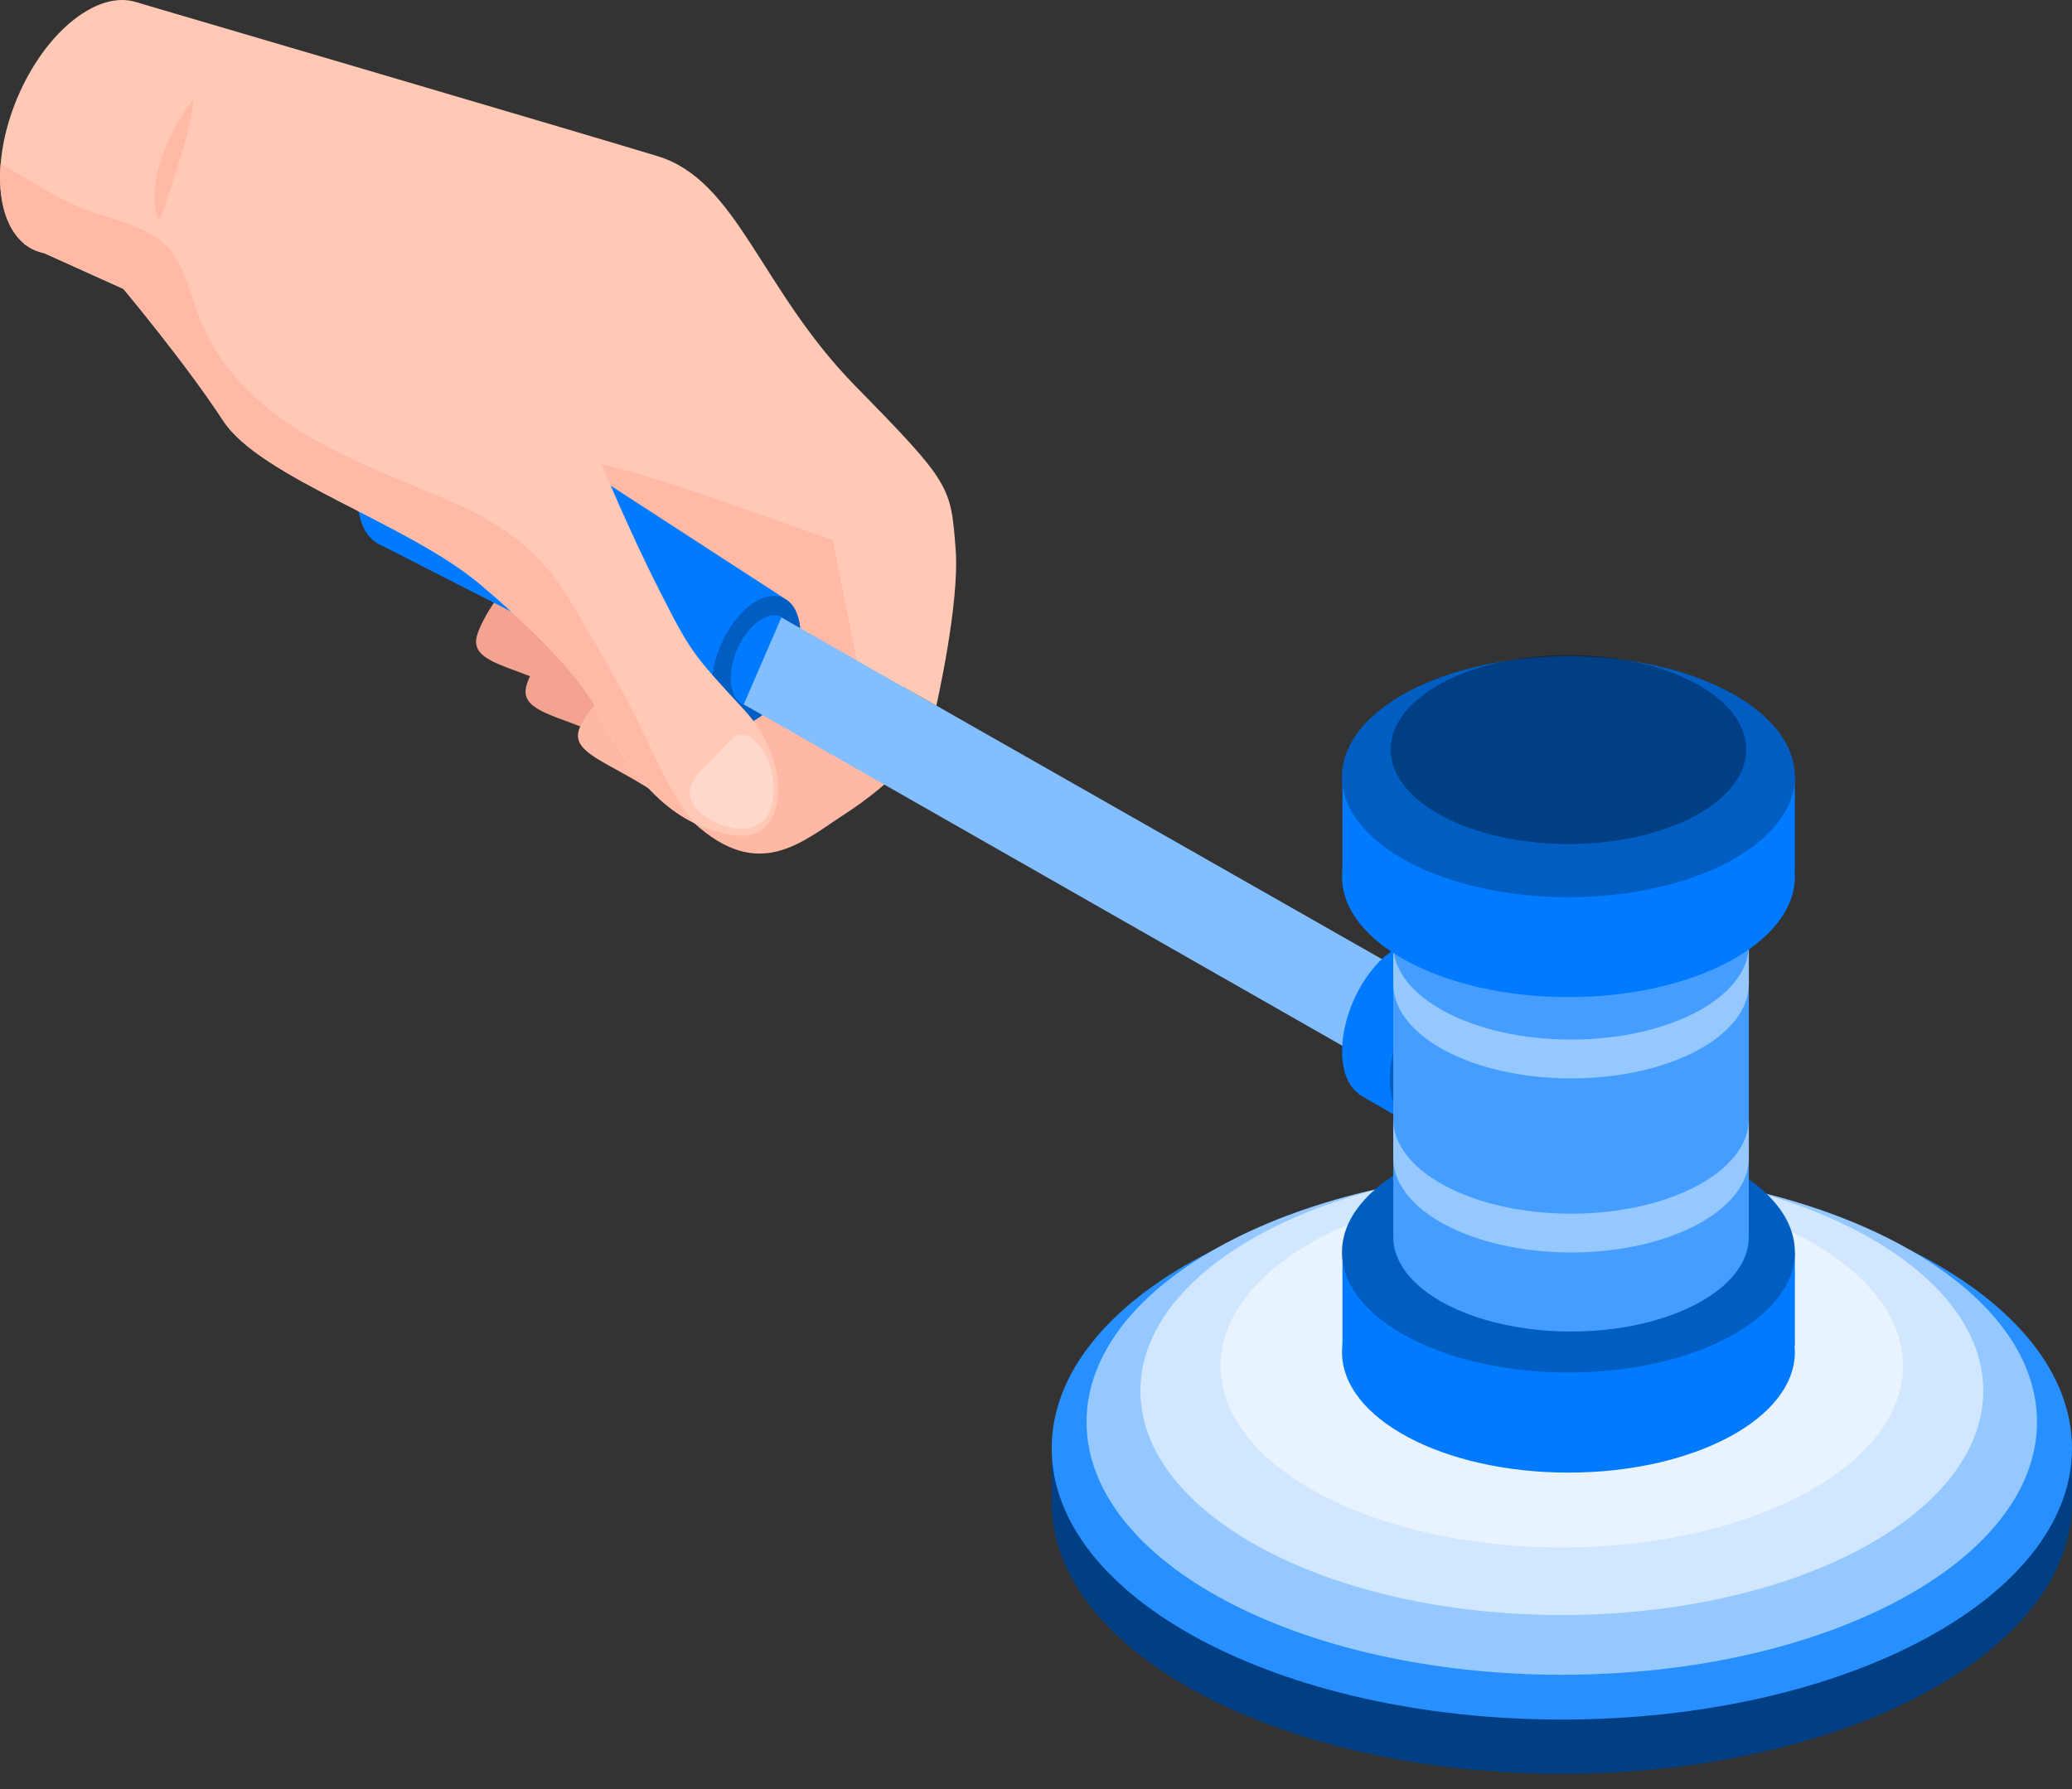 <svg width="66" height="57" viewBox="0 0 66 57" fill="none" xmlns="http://www.w3.org/2000/svg">
<rect x="0" y="0" width="66" height="57" fill="#333333" stroke="none"/>
<g clip-path="url(#clip0_7454_22851)">
<path d="M27.395 21.189C27.395 21.189 26.794 22.204 25.545 23.307C24.296 24.41 23.142 25.892 20.795 24.303C18.448 22.714 16.385 22.924 16.792 21.766C17.203 20.604 18.946 18.596 19.843 18.751C20.744 18.905 27.387 21.189 27.387 21.189H27.395Z" fill="#F3A38F"/>
<path d="M25.819 19.599C25.819 19.599 25.218 20.615 23.969 21.717C22.724 22.824 21.566 24.302 19.219 22.713C16.872 21.124 14.809 21.334 15.216 20.176C15.627 19.014 17.369 17.007 18.267 17.161C19.168 17.315 25.811 19.599 25.811 19.599H25.819Z" fill="#F3A38F"/>
<path d="M29.075 24.099C29.075 24.099 28.328 25.016 26.933 25.921C25.534 26.83 24.174 28.118 22.088 26.202C20.005 24.285 17.93 24.182 18.507 23.096C19.084 22.009 21.108 20.282 21.973 20.566C22.838 20.851 29.071 24.099 29.071 24.099H29.075Z" fill="#FFB8A3"/>
<path d="M49.75 39.227C40.775 39.227 33.5 43.095 33.5 47.869C33.5 52.643 40.775 56.512 49.75 56.512C58.725 56.512 66 52.643 66 47.869C66 43.095 58.725 39.227 49.75 39.227Z" fill="#003F84"/>
<path d="M66.004 45.918H33.5V47.874H66.004V45.918Z" fill="#003F84"/>
<path d="M49.75 37.5C40.775 37.5 33.5 41.369 33.5 46.143C33.5 50.917 40.775 54.785 49.75 54.785C58.725 54.785 66 50.917 66 46.143C66 41.369 58.725 37.5 49.75 37.5Z" fill="#288FFF"/>
<path d="M49.75 37.25C41.388 37.25 34.61 40.854 34.61 45.304C34.61 49.754 41.388 53.358 49.75 53.358C58.112 53.358 64.885 49.754 64.885 45.304C64.885 40.854 58.108 37.25 49.75 37.25Z" fill="#95C8FF"/>
<path d="M49.75 37.172C42.336 37.172 36.325 40.369 36.325 44.313C36.325 48.257 42.336 51.454 49.75 51.454C57.164 51.454 63.174 48.257 63.174 44.313C63.174 40.369 57.164 37.172 49.75 37.172Z" fill="#D1E7FF"/>
<path opacity="0.5" d="M49.749 37.738C43.747 37.738 38.878 40.327 38.878 43.52C38.878 46.713 43.743 49.301 49.749 49.301C55.756 49.301 60.617 46.713 60.617 43.52C60.617 40.327 55.752 37.738 49.749 37.738Z" fill="white"/>
<path d="M18.74 4.746C18.74 4.746 21.574 6.157 22.309 6.651C23.044 7.149 25.889 11.164 28.723 14.329C29.509 15.207 28.723 22.423 28.723 22.423C28.723 22.423 21.696 19.672 19.428 17.661C17.159 15.649 14.602 11.769 14.602 11.769L18.736 4.742L18.74 4.746Z" fill="#FFB9A4"/>
<path d="M12.03 17.314L23.19 23.012L24.985 19.064L14.303 12.133L12.03 17.314Z" fill="#007AFF"/>
<path d="M22.669 21.853C22.669 22.892 23.302 23.371 24.084 22.92C24.863 22.47 25.499 21.26 25.499 20.221C25.499 19.182 24.866 18.703 24.084 19.154C23.305 19.605 22.669 20.814 22.669 21.853Z" fill="#005EC3"/>
<path d="M11.386 15.817C11.386 17.177 12.212 17.805 13.235 17.216C14.255 16.627 15.085 15.046 15.085 13.683C15.085 12.32 14.259 11.695 13.235 12.284C12.216 12.873 11.386 14.454 11.386 15.817Z" fill="#007AFF"/>
<path d="M23.277 21.61C23.277 22.337 23.72 22.673 24.265 22.356C24.811 22.04 25.253 21.195 25.253 20.467C25.253 19.74 24.811 19.404 24.265 19.721C23.72 20.037 23.277 20.882 23.277 21.61Z" fill="#007AFF"/>
<path d="M44.91 31.065L24.89 19.672L23.689 22.442L43.693 33.851L44.91 31.065Z" fill="#83BEFF"/>
<path d="M43.329 33.024C43.329 33.751 43.772 34.087 44.317 33.77C44.862 33.454 45.305 32.609 45.305 31.881C45.305 31.154 44.862 30.819 44.317 31.135C43.772 31.451 43.329 32.297 43.329 33.024Z" fill="#DD873C"/>
<path d="M42.75 33.497C42.75 34.758 43.517 35.339 44.465 34.793C45.41 34.248 46.18 32.782 46.18 31.517C46.18 30.253 45.414 29.676 44.465 30.221C43.517 30.767 42.75 32.233 42.75 33.497Z" fill="#007AFF"/>
<path d="M47.01 30.971L45.5 30.094L43.272 34.86L44.9 35.8L47.01 30.971Z" fill="#007AFF"/>
<path d="M44.27 34.38C44.27 35.641 45.037 36.222 45.986 35.676C46.934 35.131 47.701 33.665 47.701 32.4C47.701 31.136 46.934 30.558 45.986 31.104C45.041 31.649 44.27 33.115 44.27 34.38Z" fill="#005EC3"/>
<path d="M49.96 39.242C45.977 39.242 42.748 40.957 42.748 43.079C42.748 45.202 45.977 46.917 49.96 46.917C53.944 46.917 57.172 45.198 57.172 43.079C57.172 40.961 53.944 39.242 49.96 39.242Z" fill="#007AFF"/>
<path d="M57.173 39.895H42.761V42.874H57.173V39.895Z" fill="#007AFF"/>
<path d="M49.96 36.055C45.977 36.055 42.748 37.77 42.748 39.892C42.748 42.014 45.977 43.729 49.96 43.729C53.944 43.729 57.172 42.01 57.172 39.892C57.172 37.774 53.944 36.055 49.96 36.055Z" fill="#005EC3"/>
<path d="M44.38 26.828V39.411C44.38 41.075 46.917 42.422 50.043 42.422C53.169 42.422 55.706 41.075 55.706 39.411V26.828H44.38Z" fill="#459EFF"/>
<path d="M50.043 38.668C46.917 38.668 44.38 37.32 44.38 35.656V36.893C44.38 38.557 46.917 39.904 50.043 39.904C53.169 39.904 55.706 38.557 55.706 36.893V35.656C55.706 37.32 53.169 38.668 50.043 38.668Z" fill="#95C8FF"/>
<path d="M50.043 33.121C46.917 33.121 44.38 31.773 44.38 30.109V31.346C44.38 33.01 46.917 34.358 50.043 34.358C53.169 34.358 55.706 33.01 55.706 31.346V30.109C55.706 31.773 53.169 33.121 50.043 33.121Z" fill="#95C8FF"/>
<path d="M49.96 24.094C45.977 24.094 42.748 25.813 42.748 27.931C42.748 30.049 45.977 31.768 49.96 31.768C53.944 31.768 57.172 30.049 57.172 27.931C57.172 25.813 53.944 24.094 49.96 24.094Z" fill="#007AFF"/>
<path d="M57.172 24.742H42.76V27.722H57.172V24.742Z" fill="#007AFF"/>
<path d="M49.96 20.91C45.977 20.91 42.748 22.625 42.748 24.747C42.748 26.87 45.977 28.585 49.96 28.585C53.944 28.585 57.172 26.866 57.172 24.747C57.172 22.629 53.944 20.91 49.96 20.91Z" fill="#005EC3"/>
<path opacity="0.5" d="M49.96 20.867C46.834 20.867 44.297 22.215 44.297 23.878C44.297 25.542 46.834 26.89 49.96 26.89C53.086 26.89 55.623 25.542 55.623 23.878C55.623 22.215 53.086 20.867 49.96 20.867Z" fill="#002145"/>
<path d="M4.343 0.07C4.343 0.07 18.368 4.192 20.933 4.971C23.498 5.745 24.201 9.195 27.252 12.305C30.303 15.415 30.287 15.498 30.441 17.51C30.572 19.217 29.825 22.481 29.825 22.481L27.299 21.047L26.521 17.194C26.521 17.194 25.762 16.957 23.253 16.052C20.743 15.147 19.163 14.787 19.163 14.787C19.163 14.787 20.044 16.925 21.012 18.826C21.98 20.727 22.047 20.829 23.683 22.592C25.32 24.351 25.031 26.769 23.525 26.623C22.02 26.477 20.49 25.544 19.163 22.869C18.684 21.908 17.649 20.62 15.325 18.644C13.002 16.668 8.299 15.234 7.105 13.404C5.912 11.574 3.928 9.207 3.928 9.207L0.767 7.78L4.343 0.07Z" fill="#FFC9B6"/>
<path d="M5.568 2.437C5.568 4.488 4.324 6.867 2.786 7.756C1.249 8.645 0.004 7.701 0.004 5.65C0.004 3.599 1.245 1.22 2.782 0.335C4.32 -0.555 5.564 0.39 5.564 2.441L5.568 2.437Z" fill="#FFC9B6"/>
<path d="M20.561 23.496C19.874 22.006 18.981 20.516 18.135 19.102C17.123 17.402 15.788 16.569 13.998 15.818C11.105 14.604 7.864 13.466 6.457 10.392C6.086 9.582 5.944 8.467 5.295 7.827C4.703 7.242 3.75 7.033 2.984 6.772C1.889 6.4 1.008 5.756 0.02 5.219C0.008 5.361 0 5.507 0 5.646C0 6.641 0.296 7.373 0.775 7.764L0.782 7.768C0.972 7.922 1.19 8.021 1.431 8.06L3.936 9.194C3.936 9.194 5.92 11.562 7.113 13.391C8.307 15.221 13.009 16.655 15.333 18.631C17.657 20.607 18.692 21.896 19.171 22.856C20.075 24.674 21.071 25.689 22.091 26.195C21.443 25.397 21.024 24.484 20.566 23.492L20.561 23.496Z" fill="#FFB9A4"/>
<path d="M6.145 3.168C6.145 3.168 5.41 4.116 5.07 5.286C4.73 6.456 5.07 7.053 5.07 7.053C5.07 7.053 6.228 3.864 6.145 3.168Z" fill="#FFB9A4"/>
<path d="M23.936 23.512C23.738 23.354 23.446 23.385 23.272 23.571C23.031 23.828 22.62 24.262 22.351 24.531C21.952 24.93 21.688 25.495 22.509 26.045C23.335 26.594 24.849 26.764 24.608 24.756C24.521 24.014 24.149 23.686 23.932 23.512H23.936Z" fill="#FFD8CC"/>
</g>
<defs>
<clipPath id="clip0_7454_22851">
<rect width="66" height="56.516" fill="white"/>
</clipPath>
</defs>
</svg>
